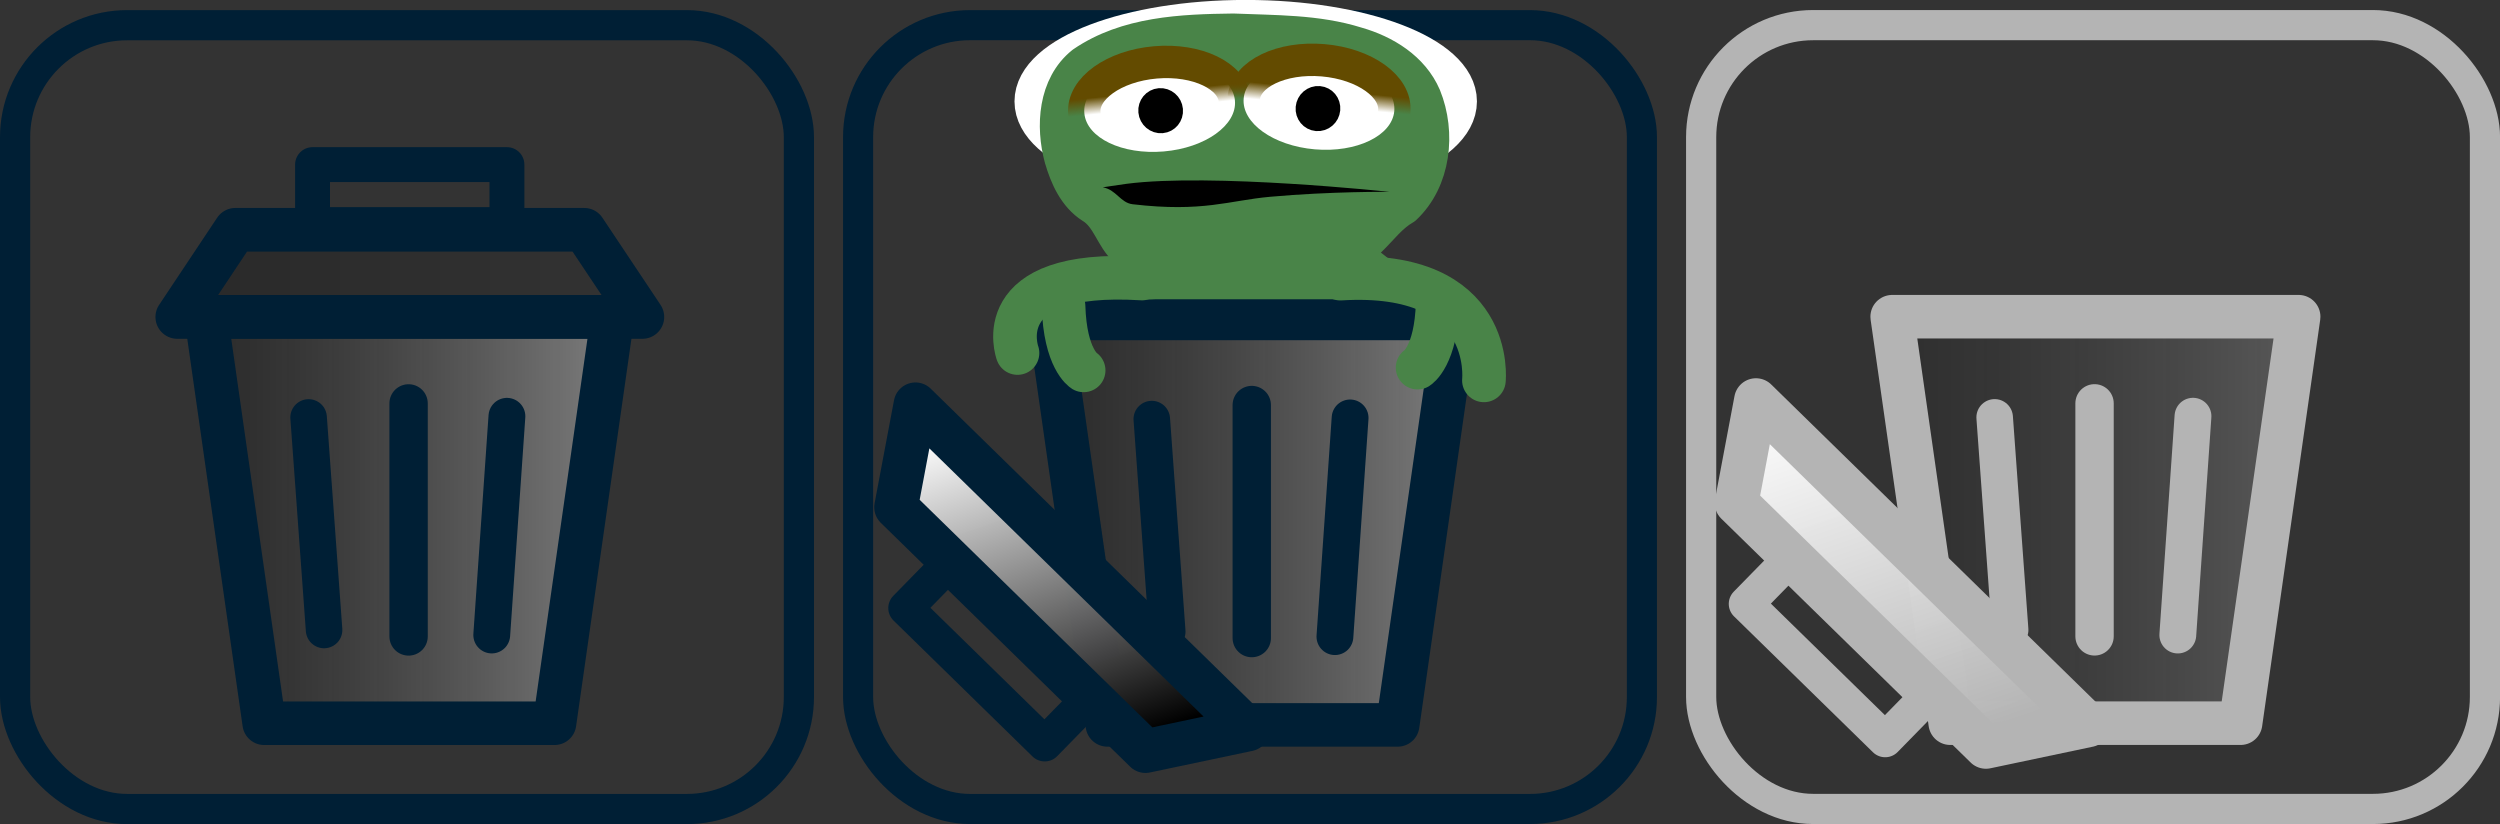 <?xml version="1.0" encoding="UTF-8" standalone="no"?>
<!-- Created with Inkscape (http://www.inkscape.org/) -->

<svg
   width="22.754mm"
   height="7.5mm"
   viewBox="0 0 22.754 7.5"
   version="1.1"
   id="svg1"
   xmlns:xlink="http://www.w3.org/1999/xlink"
   xmlns="http://www.w3.org/2000/svg"
   xmlns:svg="http://www.w3.org/2000/svg">
  <rect x="0" y="0" width="22.754" height="7.5" fill="#333333" stroke="none"/>
  <defs
     id="defs1">
    <linearGradient
       id="linearGradient10">
      <stop
         style="stop-color:#634b00;stop-opacity:1;"
         offset="0.803"
         id="stop9" />
      <stop
         style="stop-color:#624b00;stop-opacity:0;"
         offset="1"
         id="stop10" />
    </linearGradient>
    <linearGradient
       id="linearGradient8">
      <stop
         style="stop-color:#b4b4b4;stop-opacity:1;"
         offset="0.112"
         id="stop2" />
      <stop
         style="stop-color:#ffffff;stop-opacity:0.96;"
         offset="0.671"
         id="stop8" />
    </linearGradient>
    <linearGradient
       xlink:href="#linearGradient24"
       id="linearGradient25"
       x1="1.415"
       y1="2.065"
       x2="6.045"
       y2="2.065"
       gradientUnits="userSpaceOnUse"
       gradientTransform="matrix(1.143,0,0,1.143,29.104,123.939)" />
    <linearGradient
       id="linearGradient24">
      <stop
         style="stop-color:#000000;stop-opacity:0.2;"
         offset="0"
         id="stop24" />
      <stop
         style="stop-color:#000000;stop-opacity:0;"
         offset="1"
         id="stop25" />
    </linearGradient>
    <linearGradient
       xlink:href="#linearGradient22"
       id="linearGradient23"
       x1="4.25"
       y1="14"
       x2="19.75"
       y2="14"
       gradientUnits="userSpaceOnUse" />
    <linearGradient
       id="linearGradient22">
      <stop
         style="stop-color:#000000;stop-opacity:0.2;"
         offset="0"
         id="stop22" />
      <stop
         style="stop-color:#ffffff;stop-opacity:0.397;"
         offset="1"
         id="stop23" />
    </linearGradient>
    <linearGradient
       xlink:href="#linearGradient22"
       id="linearGradient23-03"
       x1="4.25"
       y1="14"
       x2="19.75"
       y2="14"
       gradientUnits="userSpaceOnUse" />
    <linearGradient
       xlink:href="#linearGradient32"
       id="linearGradient25-5"
       x1="1.415"
       y1="2.065"
       x2="6.357"
       y2="4.536"
       gradientUnits="userSpaceOnUse"
       gradientTransform="matrix(-0.817,-0.799,0.799,-0.817,42.528,134.344)" />
    <linearGradient
       id="linearGradient32">
      <stop
         style="stop-color:#000000;stop-opacity:1;"
         offset="0.112"
         id="stop31" />
      <stop
         style="stop-color:#ffffff;stop-opacity:0.96;"
         offset="0.671"
         id="stop32" />
    </linearGradient>
    <linearGradient
       xlink:href="#linearGradient10"
       id="linearGradient7"
       x1="9.924"
       y1="-3.157"
       x2="9.931"
       y2="-2.315"
       gradientUnits="userSpaceOnUse"
       gradientTransform="matrix(0.482,0,0,0.915,-16.352,1.957)" />
    <linearGradient
       id="linearGradient3">
      <stop
         style="stop-color:#634b00;stop-opacity:1;"
         offset="0.803"
         id="stop3" />
      <stop
         style="stop-color:#624b00;stop-opacity:0;"
         offset="1"
         id="stop7" />
    </linearGradient>
    <linearGradient
       xlink:href="#linearGradient3"
       id="linearGradient1"
       gradientUnits="userSpaceOnUse"
       gradientTransform="matrix(0.482,0,0,0.915,6.119,3.894)"
       x1="9.924"
       y1="-3.157"
       x2="9.931"
       y2="-2.315" />
    <linearGradient
       xlink:href="#linearGradient27"
       id="linearGradient23-0"
       x1="4.25"
       y1="14"
       x2="19.75"
       y2="14"
       gradientUnits="userSpaceOnUse" />
    <linearGradient
       id="linearGradient27">
      <stop
         style="stop-color:#000000;stop-opacity:0.103;"
         offset="0"
         id="stop26" />
      <stop
         style="stop-color:#ffffff;stop-opacity:0.2;"
         offset="1"
         id="stop27" />
    </linearGradient>
    <linearGradient
       xlink:href="#linearGradient8"
       id="linearGradient2"
       gradientUnits="userSpaceOnUse"
       gradientTransform="matrix(-0.817,-0.799,0.799,-0.817,58.306,143.032)"
       x1="1.415"
       y1="2.065"
       x2="6.357"
       y2="4.536" />
  </defs>
  <g
     id="g21"
     transform="matrix(0.875,0,0,0.875,-25.466,-108.023)">
    <rect
       style="fill:none;fill-opacity:1;stroke:#001f35;stroke-width:0.314;stroke-linecap:round;stroke-dasharray:none;stroke-opacity:1"
       width="8.153"
       height="8.153"
       x="29.261"
       y="123.717"
       rx="1.165"
       ry="1.165"
       id="rect6" />
    <g
       id="g20">
      <g
         id="g18">
        <polygon
           points="5,7 19,7 17,21 7,21 "
           id="polygon1-5"
           transform="matrix(0.302,0,0,0.302,29.738,124.636)"
           style="fill:url(#linearGradient23);stroke:#001f35;stroke-width:1.5;stroke-linecap:butt;stroke-linejoin:round;stroke-dasharray:none;stroke-opacity:1" />
        <line
           x1="32.314"
           y1="127.797"
           x2="32.475"
           y2="130.008"
           id="line1"
           style="fill:none;stroke:#001f35;stroke-width:0.38;stroke-linecap:round;stroke-linejoin:round;stroke-dasharray:none;stroke-opacity:1" />
        <line
           x1="34.377"
           y1="127.785"
           x2="34.219"
           y2="130.06"
           id="line1-8"
           style="fill:none;stroke:#001f35;stroke-width:0.383;stroke-linecap:round;stroke-linejoin:round;stroke-dasharray:none;stroke-opacity:1" />
        <path
           style="fill:none;stroke:#001f35;stroke-width:0.399;stroke-linecap:round;stroke-linejoin:round;stroke-dasharray:none;stroke-opacity:1"
           d="m 33.354,127.651 v 2.424"
           id="path18" />
      </g>
      <g
         id="g19">
        <path
           d="m 30.948,126.752 h 4.838 l -0.605,-0.907 h -3.629 z"
           id="path1-1"
           style="fill:url(#linearGradient25);stroke:#001f35;stroke-width:0.454;stroke-linejoin:round;stroke-dasharray:none;stroke-opacity:1" />
        <rect
           style="fill:none;stroke:#001f35;stroke-width:0.363;stroke-linecap:butt;stroke-linejoin:round;stroke-dasharray:none;stroke-opacity:1"
           id="rect19"
           width="2.022"
           height="0.624"
           x="32.355"
           y="125.167" />
      </g>
    </g>
  </g>
  <rect
     style="fill:none;stroke:#001f35;stroke-width:0.274;stroke-linecap:round;stroke-dasharray:none;stroke-opacity:1"
     width="7.134"
     height="7.134"
     x="7.81"
     y="0.229"
     rx="1.019"
     ry="1.019"
     id="rect7" />
  <g
     id="g13"
     transform="matrix(0.875,0,0,0.875,-26.421,-108.023)">
    <g
       id="g12">
      <polygon
         points="5,7 19,7 17,21 7,21 "
         id="polygon1-5-4"
         transform="matrix(0.302,0,0,0.302,39.6,124.653)"
         style="fill:url(#linearGradient23-03);stroke:#001f35;stroke-width:1.5;stroke-linecap:butt;stroke-linejoin:round;stroke-dasharray:none;stroke-opacity:1" />
      <line
         x1="42.176"
         y1="127.814"
         x2="42.337"
         y2="130.025"
         id="line1-7"
         style="fill:none;stroke:#001f35;stroke-width:0.38;stroke-linecap:round;stroke-linejoin:round;stroke-dasharray:none;stroke-opacity:1" />
      <line
         x1="44.239"
         y1="127.802"
         x2="44.081"
         y2="130.077"
         id="line1-8-4"
         style="fill:none;stroke:#001f35;stroke-width:0.383;stroke-linecap:round;stroke-linejoin:round;stroke-dasharray:none;stroke-opacity:1" />
      <path
         style="fill:none;stroke:#001f35;stroke-width:0.399;stroke-linecap:round;stroke-linejoin:round;stroke-dasharray:none;stroke-opacity:1"
         d="m 43.216,127.668 v 2.424"
         id="path18-5" />
    </g>
    <g
       id="g1">
      <path
         d="m 43.177,131.043 -3.459,-3.383 -0.202,1.071 2.594,2.537 z"
         id="path1-1-1"
         style="fill:url(#linearGradient25-5);stroke:#001f35;stroke-width:0.454;stroke-linejoin:round;stroke-dasharray:none;stroke-opacity:1" />
      <rect
         style="fill:none;stroke:#001f35;stroke-width:0.363;stroke-linecap:butt;stroke-linejoin:round;stroke-dasharray:none;stroke-opacity:1"
         id="rect19-4"
         width="2.022"
         height="0.624"
         x="-121.085"
         y="-65.087"
         transform="rotate(-135.639)" />
    </g>
  </g>
  <g
     id="g16"
     transform="translate(-2.4606782e-7,0.092)">
    <ellipse
       style="fill:#ffffff;stroke:#ffffff;stroke-width:0.397;stroke-linecap:round;stroke-linejoin:round;stroke-dasharray:none;stroke-opacity:1"
       id="path4"
       cx="11.338"
       cy="0.831"
       rx="1.906"
       ry="0.725" />
    <path
       style="fill:none;fill-opacity:1;stroke:#498448;stroke-width:0.397;stroke-linecap:round;stroke-linejoin:round;stroke-dasharray:none;stroke-opacity:1"
       d="M 10.394,2.443 C 8.978,2.355 9.261,3.121 9.261,3.121"
       id="path14" />
    <path
       style="fill:none;fill-opacity:1;stroke:#498448;stroke-width:0.397;stroke-linecap:round;stroke-linejoin:round;stroke-dasharray:none;stroke-opacity:1"
       d="m 12.199,2.444 c 1.417,-0.087 1.307,0.926 1.307,0.926"
       id="path14-4" />
    <path
       id="path32"
       style="fill:#498448;fill-opacity:1;stroke:#498448;stroke-width:0.306;stroke-linecap:butt;stroke-linejoin:round;stroke-dasharray:none;stroke-opacity:1"
       d="m 11.224,0.184 c -0.467,0.006 -0.97,0.026 -1.369,0.299 -0.254,0.203 -0.277,0.574 -0.197,0.867 0.049,0.168 0.126,0.343 0.279,0.44 0.152,0.092 0.184,0.287 0.309,0.394 0.129,0.061 0.168,0.248 0.347,0.19 0.472,0.003 0.945,0.008 1.416,0.031 0.204,0.02 0.408,0.025 0.613,0.038 -0.184,-0.143 -0.367,-0.287 -0.551,-0.43 0.104,0.093 0.272,0.184 0.398,0.077 C 12.572,1.991 12.657,1.872 12.784,1.8 13.054,1.548 13.099,1.117 12.964,0.785 12.855,0.532 12.605,0.379 12.349,0.306 11.986,0.192 11.6,0.2 11.224,0.184 Z M 10.41,2.413 c -0.026,0.081 0.042,0.068 0.1,0.066 0.553,0 1.105,0 1.658,0 0.026,-0.081 -0.042,-0.068 -0.1,-0.066 -0.553,0 -1.105,0 -1.658,0 z" />
    <g
       id="g15">
      <g
         id="g11">
        <ellipse
           style="fill:#ffffff;fill-opacity:1;stroke:url(#linearGradient1);stroke-width:0.295;stroke-linejoin:round;stroke-dasharray:none"
           id="path3"
           ry="0.407"
           rx="0.688"
           cy="1.775"
           cx="10.433"
           transform="matrix(0.996,-0.085,0.092,0.996,0,0)" />
        <ellipse
           style="fill:#000000;fill-opacity:1;stroke:#000000;stroke-width:0.201;stroke-linejoin:round;stroke-dasharray:none;stroke-opacity:1"
           id="path7"
           cx="10.439"
           cy="1.81"
           rx="0.103"
           ry="0.105"
           transform="matrix(0.996,-0.085,0.092,0.996,0,0)" />
      </g>
      <g
         id="g14">
        <ellipse
           style="fill:#ffffff;fill-opacity:1;stroke:url(#linearGradient7);stroke-width:0.295;stroke-linejoin:round;stroke-dasharray:none"
           id="path3-8"
           ry="0.407"
           rx="0.688"
           cy="-0.162"
           cx="-12.038"
           transform="matrix(-0.996,-0.085,-0.092,0.996,0,0)" />
        <ellipse
           style="fill:#000000;fill-opacity:1;stroke:#000000;stroke-width:0.201;stroke-linejoin:round;stroke-dasharray:none;stroke-opacity:1"
           id="path7-1"
           cx="-12.032"
           cy="-0.127"
           rx="0.103"
           ry="0.105"
           transform="matrix(-0.996,-0.085,-0.092,0.996,0,0)" />
      </g>
    </g>
    <path
       style="fill:#000000;fill-opacity:1;stroke:#000000;stroke-width:0.107;stroke-linejoin:round;stroke-dasharray:none;stroke-opacity:0"
       d="m 10.037,1.613 c 0.122,0.02 0.16,0.141 0.272,0.154 0.642,0.075 0.874,-0.034 1.251,-0.068 0.555,-0.05 1.083,-0.045 1.084,-0.045 0,0 -1.621,-0.173 -2.391,-0.073 -0.082,0.011 -0.216,0.032 -0.216,0.032 z"
       id="path11" />
    <path
       style="fill:none;fill-opacity:1;stroke:#498448;stroke-width:0.397;stroke-linecap:round;stroke-linejoin:round;stroke-dasharray:none;stroke-opacity:1"
       d="M 9.68,2.694 C 9.694,3.175 9.863,3.279 9.863,3.279"
       id="path15" />
    <path
       style="fill:none;fill-opacity:1;stroke:#498448;stroke-width:0.397;stroke-linecap:round;stroke-linejoin:round;stroke-dasharray:none;stroke-opacity:1"
       d="M 13.085,2.668 C 13.071,3.15 12.902,3.254 12.902,3.254"
       id="path15-5" />
  </g>
  <g
     id="g4"
     transform="matrix(0.875,0,0,0.875,1.247,4.056)">
    <rect
       style="fill:none;stroke:#b4b4b4;stroke-width:0.314;stroke-linecap:round;stroke-dasharray:none;stroke-opacity:1"
       width="8.153"
       height="8.153"
       x="16.27"
       y="-4.374"
       rx="1.165"
       ry="1.165"
       id="rect8" />
    <g
       id="g10"
       transform="translate(-38.656,-136.822)">
      <g
         id="g9">
        <polygon
           points="17,21 7,21 5,7 19,7 "
           id="polygon1-5-2"
           transform="matrix(0.302,0,0,0.302,55.403,133.367)"
           style="fill:url(#linearGradient23-0);stroke:#b4b4b4;stroke-width:1.5;stroke-linecap:butt;stroke-linejoin:round;stroke-dasharray:none;stroke-opacity:1" />
        <line
           x1="57.979"
           y1="136.528"
           x2="58.14"
           y2="138.739"
           id="line1-0"
           style="fill:none;stroke:#b4b4b4;stroke-width:0.38;stroke-linecap:round;stroke-linejoin:round;stroke-dasharray:none;stroke-opacity:1" />
        <line
           x1="60.042"
           y1="136.516"
           x2="59.884"
           y2="138.792"
           id="line1-8-7"
           style="fill:none;stroke:#b4b4b4;stroke-width:0.383;stroke-linecap:round;stroke-linejoin:round;stroke-dasharray:none;stroke-opacity:1" />
        <path
           style="fill:none;stroke:#b4b4b4;stroke-width:0.399;stroke-linecap:round;stroke-linejoin:round;stroke-dasharray:none;stroke-opacity:1"
           d="m 59.018,136.382 v 2.424"
           id="path18-6" />
      </g>
      <g
         id="g8">
        <path
           d="m 58.955,139.731 -3.459,-3.383 -0.202,1.071 2.594,2.537 z"
           id="path1-1-1-8"
           style="fill:url(#linearGradient2);stroke:#b4b4b4;stroke-width:0.454;stroke-linejoin:round;stroke-dasharray:none;stroke-opacity:1" />
        <rect
           style="fill:none;stroke:#b4b4b4;stroke-width:0.363;stroke-linecap:butt;stroke-linejoin:round;stroke-dasharray:none;stroke-opacity:1"
           id="rect19-4-1"
           width="2.022"
           height="0.624"
           x="-138.44"
           y="-60.267"
           transform="rotate(-135.639)" />
      </g>
    </g>
  </g>
</svg>
